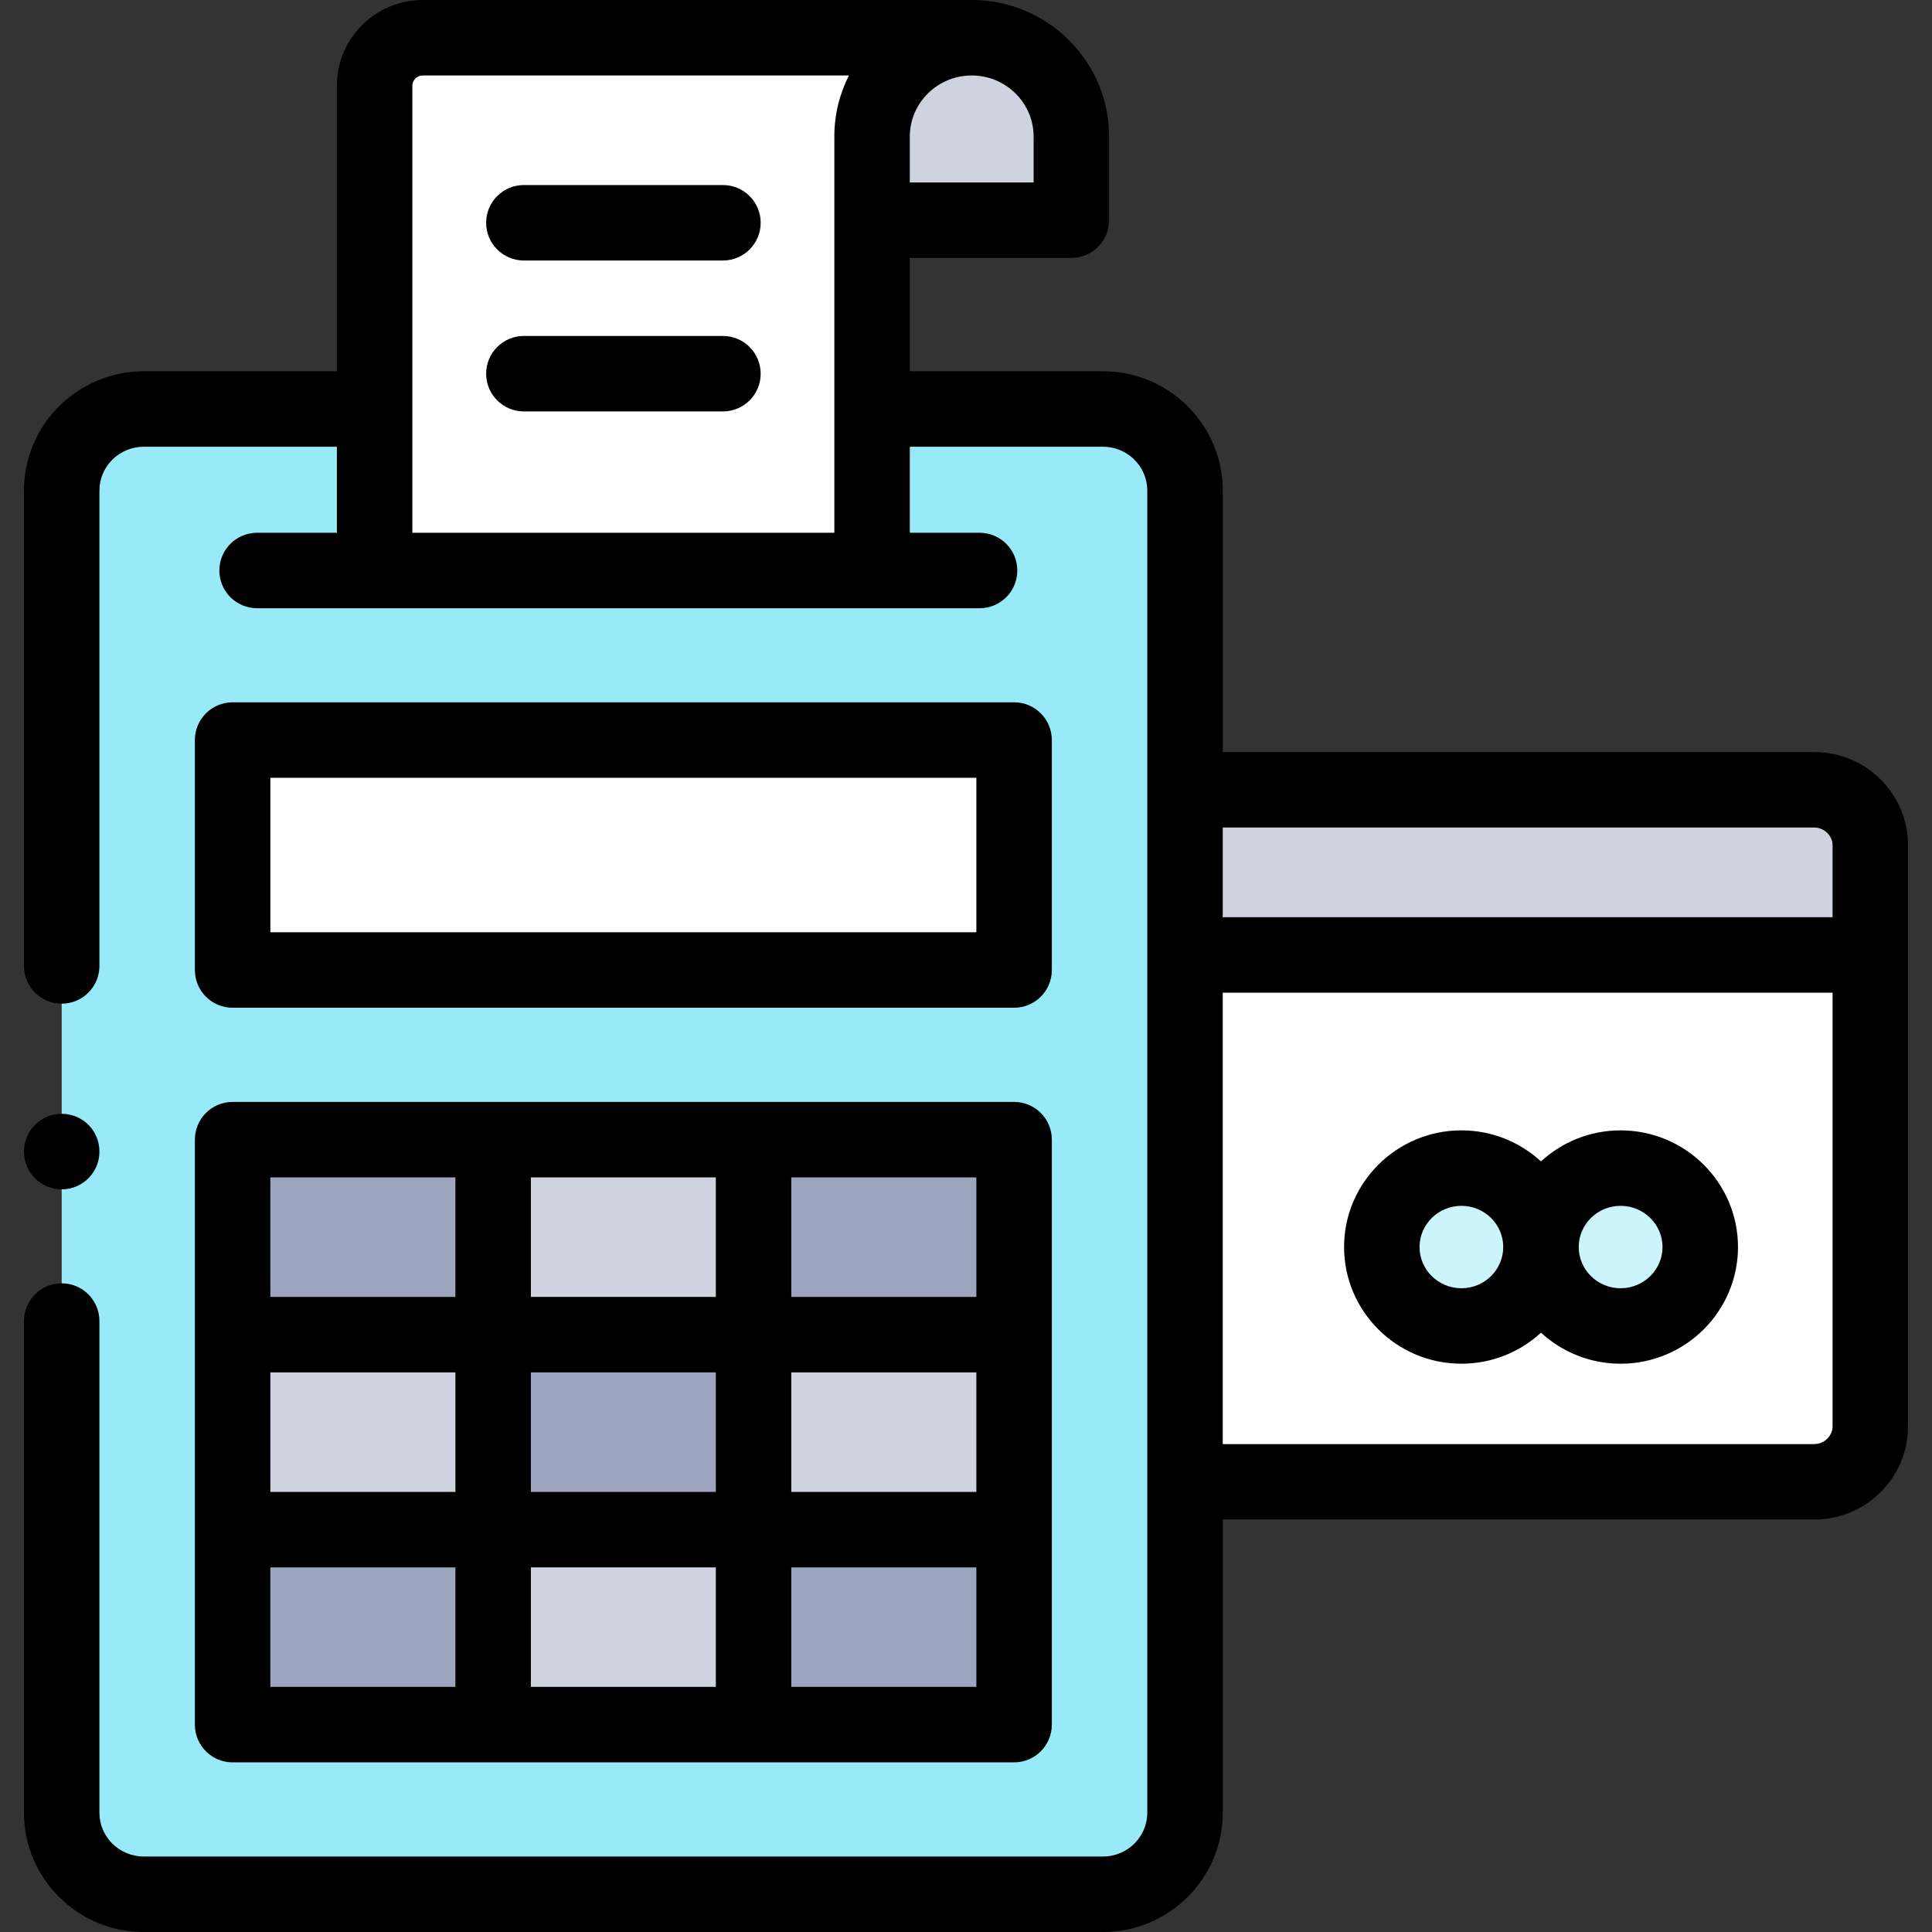 <svg id="Capa_1" enable-background="new 0 0 512 512" height="60" viewBox="0 0 512 512" width="60" xmlns="http://www.w3.org/2000/svg"><rect x="0" y="0" width="512" height="512" fill="#333333" stroke="none"/><g><g><path clip-rule="evenodd" d="m99.28 22.671v85.718 42.802h131.829v-42.802-50.031-18.708-3.458c0-14.4 11.888-26.192 26.406-26.192h-8.202-137.259c-7.03 0-12.774 5.698-12.774 12.671z" fill="#fff" fill-rule="evenodd"/></g><g><path clip-rule="evenodd" d="m231.109 39.65v18.708h52.812v-22.166c0-14.4-11.888-26.192-26.406-26.192-14.517 0-26.406 11.792-26.406 26.192z" fill="#cfd3df" fill-rule="evenodd"/></g><g><path clip-rule="evenodd" d="m61.643 196.119h207.103v60.944h-207.103zm-45.296-66.131v350.412c0 11.877 9.802 21.6 21.776 21.6h254.17c11.974 0 21.748-9.723 21.748-21.6v-87.702-139.632-43.766-79.312c0-11.877-9.774-21.6-21.748-21.6h-61.185v42.802h-131.828v-42.802h-61.156c-11.974.001-21.777 9.723-21.777 21.6zm45.296 172.032h207.103v51.675 51.675 51.675h-69.044-69.015-69.044v-51.675-51.675z" fill="#98eaf9" fill-rule="evenodd"/></g><g><path clip-rule="evenodd" d="m61.643 302.02h69.044v51.675h-69.044z" fill="#9ea6bf" fill-rule="evenodd"/></g><g><path clip-rule="evenodd" d="m130.687 302.02h69.015v51.675h-69.015z" fill="#cfd3df" fill-rule="evenodd"/></g><g><path clip-rule="evenodd" d="m199.702 302.02h69.044v51.675h-69.044z" fill="#9ea6bf" fill-rule="evenodd"/></g><g><path clip-rule="evenodd" d="m199.702 353.694h69.044v51.675h-69.044z" fill="#cfd3df" fill-rule="evenodd"/></g><g><path clip-rule="evenodd" d="m130.687 353.694h69.015v51.675h-69.015z" fill="#9ea6bf" fill-rule="evenodd"/></g><g><path clip-rule="evenodd" d="m61.643 353.694h69.044v51.675h-69.044z" fill="#cfd3df" fill-rule="evenodd"/></g><g><path clip-rule="evenodd" d="m61.643 405.369h69.044v51.675h-69.044z" fill="#9ea6bf" fill-rule="evenodd"/></g><g><path clip-rule="evenodd" d="m130.687 405.369h69.015v51.675h-69.015z" fill="#cfd3df" fill-rule="evenodd"/></g><g><path clip-rule="evenodd" d="m199.702 405.369h69.044v51.675h-69.044z" fill="#9ea6bf" fill-rule="evenodd"/></g><g><path clip-rule="evenodd" d="m61.643 196.119h207.103v60.944h-207.103z" fill="#fff" fill-rule="evenodd"/></g><g><path clip-rule="evenodd" d="m314.041 209.3v43.766h181.611v-29.055c0-8.079-6.687-14.712-14.86-14.712h-166.751z" fill="#cfd3df" fill-rule="evenodd"/></g><g><path clip-rule="evenodd" d="m314.041 253.066v139.632h166.751c8.173 0 14.86-6.633 14.86-14.712v-124.92zm94.335 77.413c0-11.565 9.459-20.919 21.09-20.919 11.66 0 21.119 9.354 21.119 20.919 0 11.537-9.459 20.919-21.119 20.919-11.631 0-21.09-9.382-21.09-20.919zm-42.18 0c0-11.565 9.459-20.919 21.09-20.919 11.66 0 21.09 9.354 21.09 20.919 0 11.537-9.431 20.919-21.09 20.919-11.631 0-21.09-9.382-21.09-20.919z" fill="#fff" fill-rule="evenodd"/></g><g><path clip-rule="evenodd" d="m366.196 330.479c0 11.537 9.459 20.919 21.09 20.919 11.66 0 21.09-9.383 21.09-20.919 0-11.565-9.431-20.919-21.09-20.919-11.631 0-21.09 9.354-21.09 20.919z" fill="#cbf4fb" fill-rule="evenodd"/></g><g><path clip-rule="evenodd" d="m408.376 330.479c0 11.537 9.459 20.919 21.09 20.919 11.66 0 21.119-9.383 21.119-20.919 0-11.565-9.459-20.919-21.119-20.919-11.631 0-21.09 9.354-21.09 20.919z" fill="#cbf4fb" fill-rule="evenodd"/></g><g><path d="m61.644 267.062h207.103c5.522 0 10-4.478 10-10v-60.943c0-5.522-4.478-10-10-10h-207.103c-5.522 0-10 4.478-10 10v60.943c0 5.523 4.477 10 10 10zm10-60.943h187.103v40.943h-187.103z"/><path d="m51.644 457.043c0 5.522 4.478 10 10 10h207.103c5.522 0 10-4.478 10-10v-155.023c0-5.522-4.478-10-10-10h-207.103c-5.522 0-10 4.478-10 10zm158.058-145.023h49.044v31.675h-49.044zm0 51.674h49.044v31.675h-49.044zm0 51.675h49.044v31.674h-49.044zm-69.015-103.349h49.016v31.675h-49.016zm0 51.674h49.016v31.675h-49.016zm0 51.675h49.016v31.674h-49.016zm-69.043-103.349h49.043v31.675h-49.043zm0 51.674h49.043v31.675h-49.043zm0 51.675h49.043v31.674h-49.043z"/><path d="m387.286 361.398c8.133 0 15.543-3.126 21.09-8.229 5.547 5.103 12.957 8.229 21.091 8.229 17.159 0 31.119-13.871 31.119-30.92s-13.96-30.919-31.119-30.919c-8.134 0-15.544 3.126-21.091 8.229-5.546-5.103-12.957-8.229-21.09-8.229-17.144 0-31.091 13.87-31.091 30.919s13.948 30.92 31.091 30.92zm42.181-41.838c6.131 0 11.119 4.898 11.119 10.919s-4.988 10.92-11.119 10.92c-6.115 0-11.091-4.898-11.091-10.92 0-6.021 4.976-10.919 11.091-10.919zm-42.181 0c6.115 0 11.09 4.898 11.09 10.919s-4.975 10.92-11.09 10.92-11.091-4.898-11.091-10.92c0-6.021 4.976-10.919 11.091-10.919z"/><path d="m138.831 69.038h52.755c5.522 0 10-4.478 10-10s-4.478-10-10-10h-52.755c-5.522 0-10 4.478-10 10s4.478 10 10 10z"/><path d="m138.831 109.034h52.755c5.522 0 10-4.478 10-10s-4.478-10-10-10h-52.755c-5.522 0-10 4.478-10 10s4.478 10 10 10z"/><path d="m480.792 199.3h-156.751v-69.312c0-17.424-14.241-31.6-31.747-31.6h-51.186v-30.03h42.812c5.522 0 10-4.478 10-10v-22.167c0-19.956-16.331-36.191-36.405-36.191-1.839 0-145.461 0-145.461 0-12.558 0-22.774 10.17-22.774 22.671v75.718h-51.156c-17.521 0-31.776 14.176-31.776 31.6v125.997c0 5.522 4.478 10 10 10s10-4.478 10-10v-125.998c0-6.396 5.283-11.6 11.776-11.6h51.156v22.803h-21.15c-5.522 0-10 4.478-10 10s4.478 10 10 10h31.15 131.828 28.492c5.522 0 10-4.478 10-10s-4.478-10-10-10h-18.492v-22.803h51.186c6.478 0 11.747 5.203 11.747 11.6v350.412c0 6.396-5.27 11.6-11.747 11.6h-254.17c-6.493 0-11.776-5.203-11.776-11.6v-130.305c0-5.522-4.478-10-10-10s-10 4.478-10 10v130.305c0 17.424 14.255 31.6 31.776 31.6h254.17c17.506 0 31.747-14.176 31.747-31.6v-77.702h156.751c13.708 0 24.86-11.086 24.86-24.712v-153.974c0-13.626-11.152-24.712-24.86-24.712zm-239.684-159.651v-3.458c0-8.928 7.359-16.191 16.406-16.191 9.046 0 16.405 7.264 16.405 16.191v12.167h-32.812v-8.709zm-20-3.458v105h-111.828v-118.52c0-1.448 1.271-2.671 2.773-2.671h112.917c-2.465 4.876-3.862 10.373-3.862 16.191zm264.544 341.795c0 2.554-2.226 4.712-4.86 4.712h-156.751v-119.632h161.611zm0-134.92h-161.611v-23.766h156.751c2.635 0 4.86 2.158 4.86 4.712z"/><path d="m16.348 315.194c5.522 0 10-4.478 10-10v-.057c0-5.522-4.478-9.972-10-9.972s-10 4.506-10 10.028 4.477 10.001 10 10.001z"/></g></g></svg>